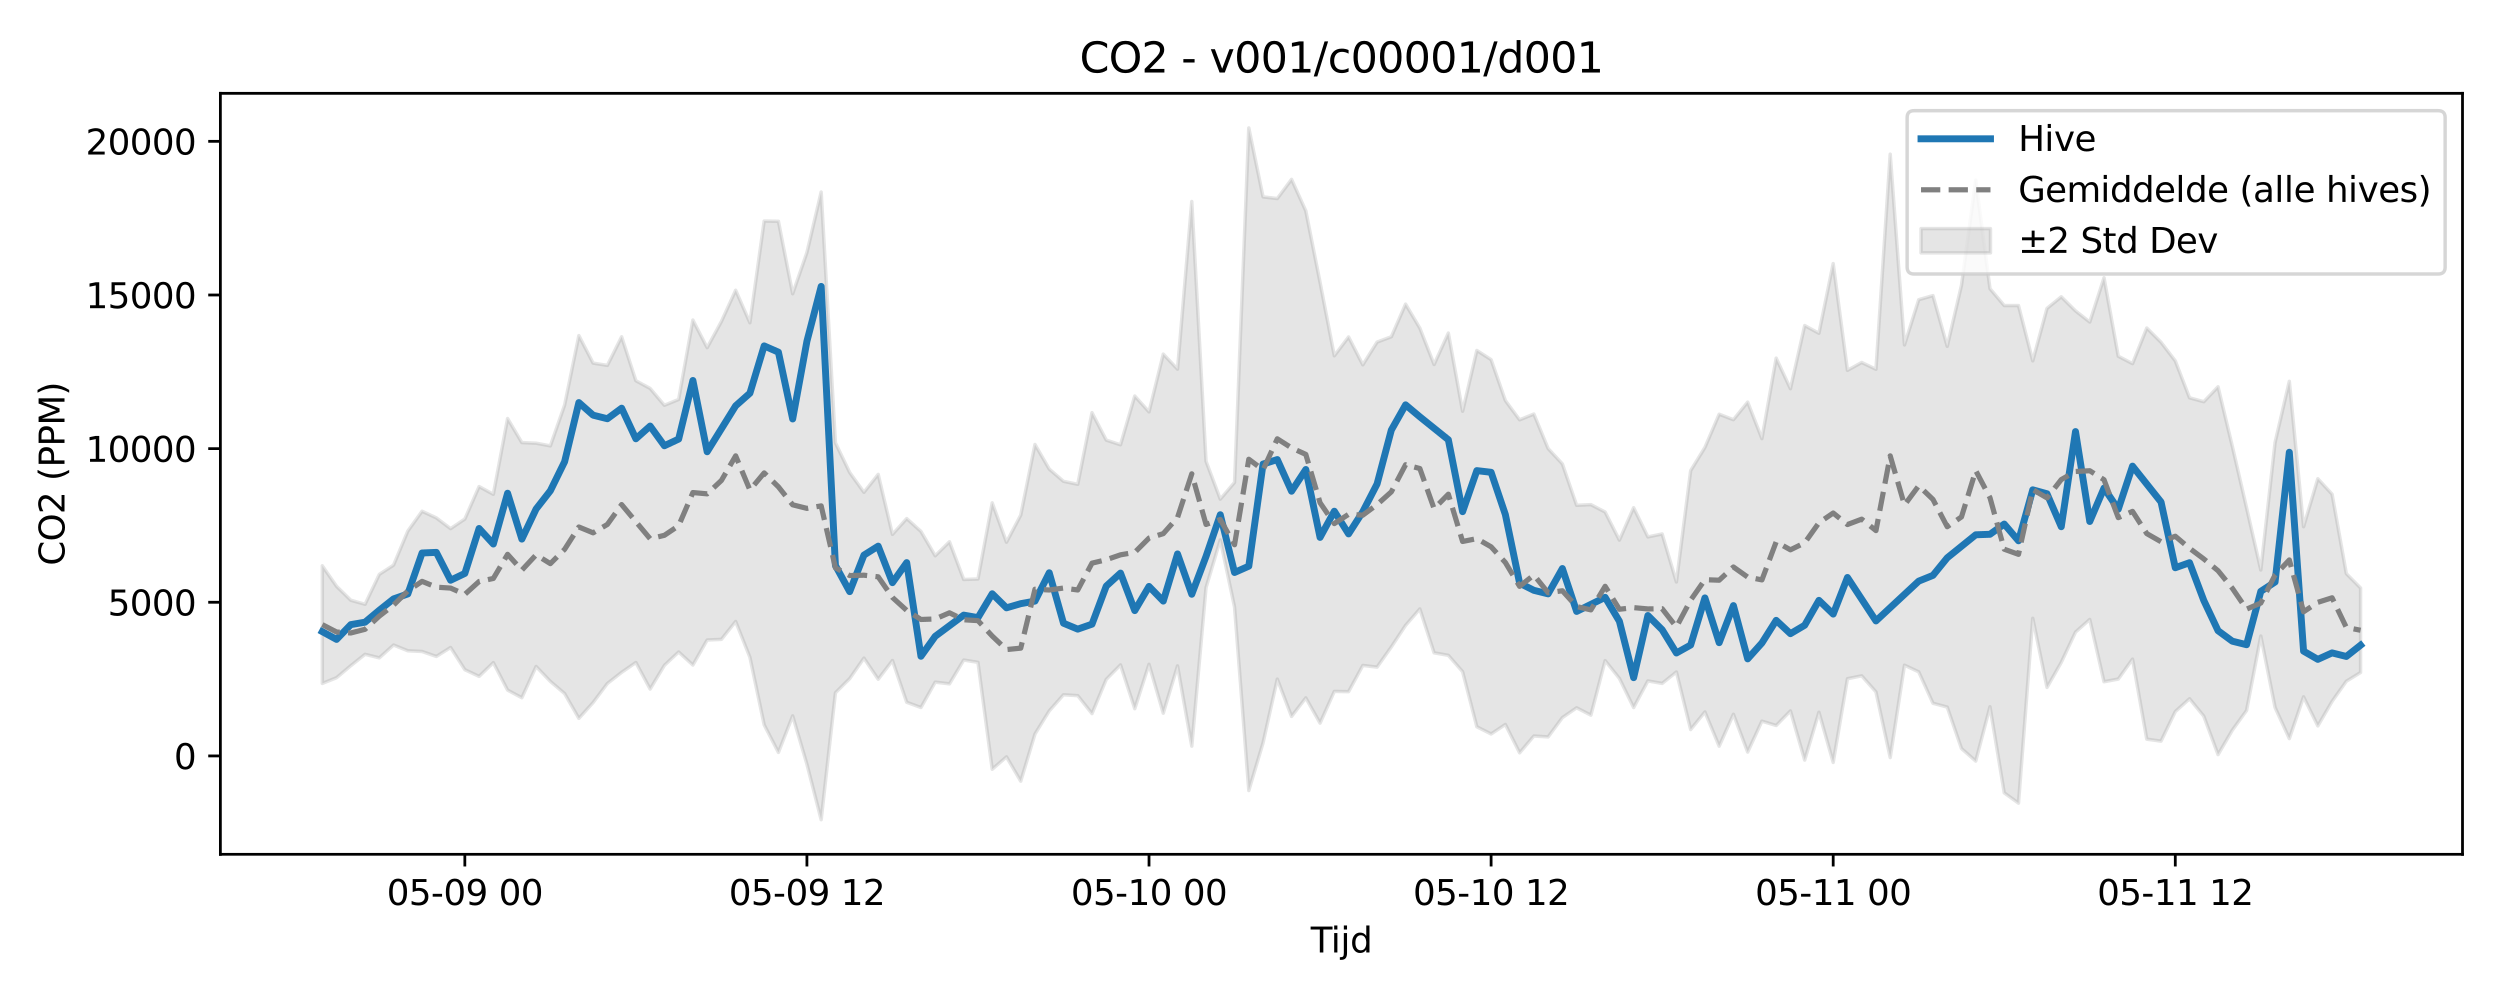 <?xml version="1.0" encoding="utf-8" standalone="no"?>
<!DOCTYPE svg PUBLIC "-//W3C//DTD SVG 1.1//EN"
  "http://www.w3.org/Graphics/SVG/1.1/DTD/svg11.dtd">
<svg xmlns:xlink="http://www.w3.org/1999/xlink" width="720pt" height="288pt" viewBox="0 0 720 288" xmlns="http://www.w3.org/2000/svg" version="1.1">
 <defs>
  <style type="text/css">*{stroke-linejoin: round; stroke-linecap: butt}</style>
 </defs>
 <g id="figure_1">
  <g id="patch_1">
   <path d="M 0 288 
L 720 288 
L 720 0 
L 0 0 
z
" style="fill: #ffffff"/>
  </g>
  <g id="axes_1">
   <g id="patch_2">
    <path d="M 63.47 246.04 
L 709.2 246.04 
L 709.2 26.88 
L 63.47 26.88 
z
" style="fill: #ffffff"/>
   </g>
   <g id="FillBetweenPolyCollection_1">
    <defs>
     <path id="ma8678c2246" d="M 92.821 -125.053 
L 92.821 -91.167 
L 96.926 -92.819 
L 101.032 -96.28 
L 105.137 -99.556 
L 109.242 -98.536 
L 113.347 -102.232 
L 117.452 -100.572 
L 121.557 -100.37 
L 125.662 -98.937 
L 129.767 -101.522 
L 133.872 -95.131 
L 137.977 -93.196 
L 142.082 -97.162 
L 146.187 -89.238 
L 150.293 -87.047 
L 154.398 -96.052 
L 158.503 -91.756 
L 162.608 -88.255 
L 166.713 -81.105 
L 170.818 -85.672 
L 174.923 -91.15 
L 179.028 -94.362 
L 183.133 -97.201 
L 187.238 -89.548 
L 191.343 -96.372 
L 195.449 -100.225 
L 199.554 -96.469 
L 203.659 -103.677 
L 207.764 -103.855 
L 211.869 -109.017 
L 215.974 -98.706 
L 220.079 -79.256 
L 224.184 -71.3 
L 228.289 -81.832 
L 232.394 -67.902 
L 236.499 -51.922 
L 240.604 -88.48 
L 244.71 -92.554 
L 248.815 -98.465 
L 252.92 -92.375 
L 257.025 -97.773 
L 261.13 -85.744 
L 265.235 -84.231 
L 269.34 -91.541 
L 273.445 -91.051 
L 277.55 -97.902 
L 281.655 -97.25 
L 285.76 -66.457 
L 289.865 -70.019 
L 293.971 -63.018 
L 298.076 -76.612 
L 302.181 -83.253 
L 306.286 -87.905 
L 310.391 -87.647 
L 314.496 -82.477 
L 318.601 -92.339 
L 322.706 -96.51 
L 326.811 -83.893 
L 330.916 -96.688 
L 335.021 -82.596 
L 339.127 -96.231 
L 343.232 -73.108 
L 347.337 -118.762 
L 351.442 -132.502 
L 355.547 -113.176 
L 359.652 -60.318 
L 363.757 -74.056 
L 367.862 -92.42 
L 371.967 -81.668 
L 376.072 -87.007 
L 380.177 -79.734 
L 384.282 -88.873 
L 388.388 -88.795 
L 392.493 -96.348 
L 396.598 -95.87 
L 400.703 -101.688 
L 404.808 -107.888 
L 408.913 -112.628 
L 413.018 -99.985 
L 417.123 -99.261 
L 421.228 -94.562 
L 425.333 -78.684 
L 429.438 -76.614 
L 433.543 -79.355 
L 437.649 -71.176 
L 441.754 -76.028 
L 445.859 -75.769 
L 449.964 -81.324 
L 454.069 -84.155 
L 458.174 -82.031 
L 462.279 -97.746 
L 466.384 -92.623 
L 470.489 -84.221 
L 474.594 -91.895 
L 478.699 -91.171 
L 482.805 -94.466 
L 486.91 -77.884 
L 491.015 -82.96 
L 495.12 -73.094 
L 499.225 -82.289 
L 503.33 -71.404 
L 507.435 -80.302 
L 511.54 -79.056 
L 515.645 -83.256 
L 519.75 -69.096 
L 523.855 -82.877 
L 527.96 -68.414 
L 532.066 -92.524 
L 536.171 -93.356 
L 540.276 -88.731 
L 544.381 -69.817 
L 548.486 -96.428 
L 552.591 -94.505 
L 556.696 -85.458 
L 560.801 -84.355 
L 564.906 -72.422 
L 569.011 -68.811 
L 573.116 -84.46 
L 577.221 -59.655 
L 581.327 -56.689 
L 585.432 -109.933 
L 589.537 -90.019 
L 593.642 -97.227 
L 597.747 -105.958 
L 601.852 -109.6 
L 605.957 -91.657 
L 610.062 -92.428 
L 614.167 -98.18 
L 618.272 -75.117 
L 622.377 -74.545 
L 626.483 -83.063 
L 630.588 -86.762 
L 634.693 -81.736 
L 638.798 -70.666 
L 642.903 -77.688 
L 647.008 -83.373 
L 651.113 -104.818 
L 655.218 -84.257 
L 659.323 -75.28 
L 663.428 -87.313 
L 667.533 -78.936 
L 671.638 -86.001 
L 675.744 -91.796 
L 679.849 -94.324 
L 679.849 -118.649 
L 679.849 -118.649 
L 675.744 -122.792 
L 671.638 -145.677 
L 667.533 -150.127 
L 663.428 -136.305 
L 659.323 -178.187 
L 655.218 -160.549 
L 651.113 -123.837 
L 647.008 -141.758 
L 642.903 -159.49 
L 638.798 -176.602 
L 634.693 -172.306 
L 630.588 -173.432 
L 626.483 -184.065 
L 622.377 -189.421 
L 618.272 -193.527 
L 614.167 -183.268 
L 610.062 -185.408 
L 605.957 -208.006 
L 601.852 -195.253 
L 597.747 -198.463 
L 593.642 -202.53 
L 589.537 -199.177 
L 585.432 -184.069 
L 581.327 -200.007 
L 577.221 -199.998 
L 573.116 -204.862 
L 569.011 -236.117 
L 564.906 -205.84 
L 560.801 -188.251 
L 556.696 -202.869 
L 552.591 -201.687 
L 548.486 -188.663 
L 544.381 -243.605 
L 540.276 -181.649 
L 536.171 -183.611 
L 532.066 -181.343 
L 527.96 -212.092 
L 523.855 -192.015 
L 519.75 -194.241 
L 515.645 -176.041 
L 511.54 -184.855 
L 507.435 -161.678 
L 503.33 -172.191 
L 499.225 -167.125 
L 495.12 -168.706 
L 491.015 -159.135 
L 486.91 -152.456 
L 482.805 -120.381 
L 478.699 -134.216 
L 474.594 -133.368 
L 470.489 -141.781 
L 466.384 -132.443 
L 462.279 -140.536 
L 458.174 -142.671 
L 454.069 -142.478 
L 449.964 -154.395 
L 445.859 -158.813 
L 441.754 -168.76 
L 437.649 -167.089 
L 433.543 -172.644 
L 429.438 -184.417 
L 425.333 -187.069 
L 421.228 -169.55 
L 417.123 -192.081 
L 413.018 -183.026 
L 408.913 -193.502 
L 404.808 -200.418 
L 400.703 -191.013 
L 396.598 -189.482 
L 392.493 -182.925 
L 388.388 -190.96 
L 384.282 -185.532 
L 380.177 -206.665 
L 376.072 -227.267 
L 371.967 -236.348 
L 367.862 -230.821 
L 363.757 -231.303 
L 359.652 -251.158 
L 355.547 -149.058 
L 351.442 -144.246 
L 347.337 -155.158 
L 343.232 -229.968 
L 339.127 -181.679 
L 335.021 -186.022 
L 330.916 -169.373 
L 326.811 -173.948 
L 322.706 -159.912 
L 318.601 -161.246 
L 314.496 -169.149 
L 310.391 -148.526 
L 306.286 -149.377 
L 302.181 -152.914 
L 298.076 -159.995 
L 293.971 -139.65 
L 289.865 -131.84 
L 285.76 -143.177 
L 281.655 -121.255 
L 277.55 -121.112 
L 273.445 -131.975 
L 269.34 -127.935 
L 265.235 -134.952 
L 261.13 -138.652 
L 257.025 -134.091 
L 252.92 -151.38 
L 248.815 -146.218 
L 244.71 -151.923 
L 240.604 -160.464 
L 236.499 -232.692 
L 232.394 -215.269 
L 228.289 -203.398 
L 224.184 -224.273 
L 220.079 -224.339 
L 215.974 -195.043 
L 211.869 -204.41 
L 207.764 -195.405 
L 203.659 -187.867 
L 199.554 -195.826 
L 195.449 -172.957 
L 191.343 -171.284 
L 187.238 -176.129 
L 183.133 -178.351 
L 179.028 -191.001 
L 174.923 -182.778 
L 170.818 -183.419 
L 166.713 -191.349 
L 162.608 -171.33 
L 158.503 -159.59 
L 154.398 -160.361 
L 150.293 -160.539 
L 146.187 -167.466 
L 142.082 -145.643 
L 137.977 -147.87 
L 133.872 -138.522 
L 129.767 -135.748 
L 125.662 -138.855 
L 121.557 -140.767 
L 117.452 -135.053 
L 113.347 -125.25 
L 109.242 -122.577 
L 105.137 -113.974 
L 101.032 -115.13 
L 96.926 -119.146 
L 92.821 -125.053 
z
" style="stroke: #808080; stroke-opacity: 0.2"/>
    </defs>
    <g clip-path="url(#p8c71f3cf08)">
     <use xlink:href="#ma8678c2246" x="0" y="288" style="fill: #808080; fill-opacity: 0.2; stroke: #808080; stroke-opacity: 0.2"/>
    </g>
   </g>
   <g id="matplotlib.axis_1">
    <g id="xtick_1">
     <g id="line2d_1">
      <defs>
       <path id="m8d31c18204" d="M 0 0 
L 0 3.5 
" style="stroke: #000000; stroke-width: 0.8"/>
      </defs>
      <g>
       <use xlink:href="#m8d31c18204" x="133.872" y="246.04" style="stroke: #000000; stroke-width: 0.8"/>
      </g>
     </g>
     <g id="text_1">
      <!-- 05-09 00 -->
      <g transform="translate(111.392 260.638) scale(0.1 -0.1)">
       <defs>
        <path id="DejaVuSans-30" d="M 2034 4250 
Q 1547 4250 1301 3770 
Q 1056 3291 1056 2328 
Q 1056 1369 1301 889 
Q 1547 409 2034 409 
Q 2525 409 2770 889 
Q 3016 1369 3016 2328 
Q 3016 3291 2770 3770 
Q 2525 4250 2034 4250 
z
M 2034 4750 
Q 2819 4750 3233 4129 
Q 3647 3509 3647 2328 
Q 3647 1150 3233 529 
Q 2819 -91 2034 -91 
Q 1250 -91 836 529 
Q 422 1150 422 2328 
Q 422 3509 836 4129 
Q 1250 4750 2034 4750 
z
" transform="scale(0.016)"/>
        <path id="DejaVuSans-35" d="M 691 4666 
L 3169 4666 
L 3169 4134 
L 1269 4134 
L 1269 2991 
Q 1406 3038 1543 3061 
Q 1681 3084 1819 3084 
Q 2600 3084 3056 2656 
Q 3513 2228 3513 1497 
Q 3513 744 3044 326 
Q 2575 -91 1722 -91 
Q 1428 -91 1123 -41 
Q 819 9 494 109 
L 494 744 
Q 775 591 1075 516 
Q 1375 441 1709 441 
Q 2250 441 2565 725 
Q 2881 1009 2881 1497 
Q 2881 1984 2565 2268 
Q 2250 2553 1709 2553 
Q 1456 2553 1204 2497 
Q 953 2441 691 2322 
L 691 4666 
z
" transform="scale(0.016)"/>
        <path id="DejaVuSans-2d" d="M 313 2009 
L 1997 2009 
L 1997 1497 
L 313 1497 
L 313 2009 
z
" transform="scale(0.016)"/>
        <path id="DejaVuSans-39" d="M 703 97 
L 703 672 
Q 941 559 1184 500 
Q 1428 441 1663 441 
Q 2288 441 2617 861 
Q 2947 1281 2994 2138 
Q 2813 1869 2534 1725 
Q 2256 1581 1919 1581 
Q 1219 1581 811 2004 
Q 403 2428 403 3163 
Q 403 3881 828 4315 
Q 1253 4750 1959 4750 
Q 2769 4750 3195 4129 
Q 3622 3509 3622 2328 
Q 3622 1225 3098 567 
Q 2575 -91 1691 -91 
Q 1453 -91 1209 -44 
Q 966 3 703 97 
z
M 1959 2075 
Q 2384 2075 2632 2365 
Q 2881 2656 2881 3163 
Q 2881 3666 2632 3958 
Q 2384 4250 1959 4250 
Q 1534 4250 1286 3958 
Q 1038 3666 1038 3163 
Q 1038 2656 1286 2365 
Q 1534 2075 1959 2075 
z
" transform="scale(0.016)"/>
        <path id="DejaVuSans-20" transform="scale(0.016)"/>
       </defs>
       <use xlink:href="#DejaVuSans-30"/>
       <use xlink:href="#DejaVuSans-35" transform="translate(63.623 0)"/>
       <use xlink:href="#DejaVuSans-2d" transform="translate(127.246 0)"/>
       <use xlink:href="#DejaVuSans-30" transform="translate(163.33 0)"/>
       <use xlink:href="#DejaVuSans-39" transform="translate(226.953 0)"/>
       <use xlink:href="#DejaVuSans-20" transform="translate(290.576 0)"/>
       <use xlink:href="#DejaVuSans-30" transform="translate(322.363 0)"/>
       <use xlink:href="#DejaVuSans-30" transform="translate(385.986 0)"/>
      </g>
     </g>
    </g>
    <g id="xtick_2">
     <g id="line2d_2">
      <g>
       <use xlink:href="#m8d31c18204" x="232.394" y="246.04" style="stroke: #000000; stroke-width: 0.8"/>
      </g>
     </g>
     <g id="text_2">
      <!-- 05-09 12 -->
      <g transform="translate(209.914 260.638) scale(0.1 -0.1)">
       <defs>
        <path id="DejaVuSans-31" d="M 794 531 
L 1825 531 
L 1825 4091 
L 703 3866 
L 703 4441 
L 1819 4666 
L 2450 4666 
L 2450 531 
L 3481 531 
L 3481 0 
L 794 0 
L 794 531 
z
" transform="scale(0.016)"/>
        <path id="DejaVuSans-32" d="M 1228 531 
L 3431 531 
L 3431 0 
L 469 0 
L 469 531 
Q 828 903 1448 1529 
Q 2069 2156 2228 2338 
Q 2531 2678 2651 2914 
Q 2772 3150 2772 3378 
Q 2772 3750 2511 3984 
Q 2250 4219 1831 4219 
Q 1534 4219 1204 4116 
Q 875 4013 500 3803 
L 500 4441 
Q 881 4594 1212 4672 
Q 1544 4750 1819 4750 
Q 2544 4750 2975 4387 
Q 3406 4025 3406 3419 
Q 3406 3131 3298 2873 
Q 3191 2616 2906 2266 
Q 2828 2175 2409 1742 
Q 1991 1309 1228 531 
z
" transform="scale(0.016)"/>
       </defs>
       <use xlink:href="#DejaVuSans-30"/>
       <use xlink:href="#DejaVuSans-35" transform="translate(63.623 0)"/>
       <use xlink:href="#DejaVuSans-2d" transform="translate(127.246 0)"/>
       <use xlink:href="#DejaVuSans-30" transform="translate(163.33 0)"/>
       <use xlink:href="#DejaVuSans-39" transform="translate(226.953 0)"/>
       <use xlink:href="#DejaVuSans-20" transform="translate(290.576 0)"/>
       <use xlink:href="#DejaVuSans-31" transform="translate(322.363 0)"/>
       <use xlink:href="#DejaVuSans-32" transform="translate(385.986 0)"/>
      </g>
     </g>
    </g>
    <g id="xtick_3">
     <g id="line2d_3">
      <g>
       <use xlink:href="#m8d31c18204" x="330.916" y="246.04" style="stroke: #000000; stroke-width: 0.8"/>
      </g>
     </g>
     <g id="text_3">
      <!-- 05-10 00 -->
      <g transform="translate(308.436 260.638) scale(0.1 -0.1)">
       <use xlink:href="#DejaVuSans-30"/>
       <use xlink:href="#DejaVuSans-35" transform="translate(63.623 0)"/>
       <use xlink:href="#DejaVuSans-2d" transform="translate(127.246 0)"/>
       <use xlink:href="#DejaVuSans-31" transform="translate(163.33 0)"/>
       <use xlink:href="#DejaVuSans-30" transform="translate(226.953 0)"/>
       <use xlink:href="#DejaVuSans-20" transform="translate(290.576 0)"/>
       <use xlink:href="#DejaVuSans-30" transform="translate(322.363 0)"/>
       <use xlink:href="#DejaVuSans-30" transform="translate(385.986 0)"/>
      </g>
     </g>
    </g>
    <g id="xtick_4">
     <g id="line2d_4">
      <g>
       <use xlink:href="#m8d31c18204" x="429.438" y="246.04" style="stroke: #000000; stroke-width: 0.8"/>
      </g>
     </g>
     <g id="text_4">
      <!-- 05-10 12 -->
      <g transform="translate(406.958 260.638) scale(0.1 -0.1)">
       <use xlink:href="#DejaVuSans-30"/>
       <use xlink:href="#DejaVuSans-35" transform="translate(63.623 0)"/>
       <use xlink:href="#DejaVuSans-2d" transform="translate(127.246 0)"/>
       <use xlink:href="#DejaVuSans-31" transform="translate(163.33 0)"/>
       <use xlink:href="#DejaVuSans-30" transform="translate(226.953 0)"/>
       <use xlink:href="#DejaVuSans-20" transform="translate(290.576 0)"/>
       <use xlink:href="#DejaVuSans-31" transform="translate(322.363 0)"/>
       <use xlink:href="#DejaVuSans-32" transform="translate(385.986 0)"/>
      </g>
     </g>
    </g>
    <g id="xtick_5">
     <g id="line2d_5">
      <g>
       <use xlink:href="#m8d31c18204" x="527.96" y="246.04" style="stroke: #000000; stroke-width: 0.8"/>
      </g>
     </g>
     <g id="text_5">
      <!-- 05-11 00 -->
      <g transform="translate(505.48 260.638) scale(0.1 -0.1)">
       <use xlink:href="#DejaVuSans-30"/>
       <use xlink:href="#DejaVuSans-35" transform="translate(63.623 0)"/>
       <use xlink:href="#DejaVuSans-2d" transform="translate(127.246 0)"/>
       <use xlink:href="#DejaVuSans-31" transform="translate(163.33 0)"/>
       <use xlink:href="#DejaVuSans-31" transform="translate(226.953 0)"/>
       <use xlink:href="#DejaVuSans-20" transform="translate(290.576 0)"/>
       <use xlink:href="#DejaVuSans-30" transform="translate(322.363 0)"/>
       <use xlink:href="#DejaVuSans-30" transform="translate(385.986 0)"/>
      </g>
     </g>
    </g>
    <g id="xtick_6">
     <g id="line2d_6">
      <g>
       <use xlink:href="#m8d31c18204" x="626.483" y="246.04" style="stroke: #000000; stroke-width: 0.8"/>
      </g>
     </g>
     <g id="text_6">
      <!-- 05-11 12 -->
      <g transform="translate(604.002 260.638) scale(0.1 -0.1)">
       <use xlink:href="#DejaVuSans-30"/>
       <use xlink:href="#DejaVuSans-35" transform="translate(63.623 0)"/>
       <use xlink:href="#DejaVuSans-2d" transform="translate(127.246 0)"/>
       <use xlink:href="#DejaVuSans-31" transform="translate(163.33 0)"/>
       <use xlink:href="#DejaVuSans-31" transform="translate(226.953 0)"/>
       <use xlink:href="#DejaVuSans-20" transform="translate(290.576 0)"/>
       <use xlink:href="#DejaVuSans-31" transform="translate(322.363 0)"/>
       <use xlink:href="#DejaVuSans-32" transform="translate(385.986 0)"/>
      </g>
     </g>
    </g>
    <g id="text_7">
     <!-- Tijd -->
     <g transform="translate(377.485 274.317) scale(0.1 -0.1)">
      <defs>
       <path id="DejaVuSans-54" d="M -19 4666 
L 3928 4666 
L 3928 4134 
L 2272 4134 
L 2272 0 
L 1638 0 
L 1638 4134 
L -19 4134 
L -19 4666 
z
" transform="scale(0.016)"/>
       <path id="DejaVuSans-69" d="M 603 3500 
L 1178 3500 
L 1178 0 
L 603 0 
L 603 3500 
z
M 603 4863 
L 1178 4863 
L 1178 4134 
L 603 4134 
L 603 4863 
z
" transform="scale(0.016)"/>
       <path id="DejaVuSans-6a" d="M 603 3500 
L 1178 3500 
L 1178 -63 
Q 1178 -731 923 -1031 
Q 669 -1331 103 -1331 
L -116 -1331 
L -116 -844 
L 38 -844 
Q 366 -844 484 -692 
Q 603 -541 603 -63 
L 603 3500 
z
M 603 4863 
L 1178 4863 
L 1178 4134 
L 603 4134 
L 603 4863 
z
" transform="scale(0.016)"/>
       <path id="DejaVuSans-64" d="M 2906 2969 
L 2906 4863 
L 3481 4863 
L 3481 0 
L 2906 0 
L 2906 525 
Q 2725 213 2448 61 
Q 2172 -91 1784 -91 
Q 1150 -91 751 415 
Q 353 922 353 1747 
Q 353 2572 751 3078 
Q 1150 3584 1784 3584 
Q 2172 3584 2448 3432 
Q 2725 3281 2906 2969 
z
M 947 1747 
Q 947 1113 1208 752 
Q 1469 391 1925 391 
Q 2381 391 2643 752 
Q 2906 1113 2906 1747 
Q 2906 2381 2643 2742 
Q 2381 3103 1925 3103 
Q 1469 3103 1208 2742 
Q 947 2381 947 1747 
z
" transform="scale(0.016)"/>
      </defs>
      <use xlink:href="#DejaVuSans-54"/>
      <use xlink:href="#DejaVuSans-69" transform="translate(57.959 0)"/>
      <use xlink:href="#DejaVuSans-6a" transform="translate(85.742 0)"/>
      <use xlink:href="#DejaVuSans-64" transform="translate(113.525 0)"/>
     </g>
    </g>
   </g>
   <g id="matplotlib.axis_2">
    <g id="ytick_1">
     <g id="line2d_7">
      <defs>
       <path id="md8858714d3" d="M 0 0 
L -3.5 0 
" style="stroke: #000000; stroke-width: 0.8"/>
      </defs>
      <g>
       <use xlink:href="#md8858714d3" x="63.47" y="217.704" style="stroke: #000000; stroke-width: 0.8"/>
      </g>
     </g>
     <g id="text_8">
      <!-- 0 -->
      <g transform="translate(50.108 221.503) scale(0.1 -0.1)">
       <use xlink:href="#DejaVuSans-30"/>
      </g>
     </g>
    </g>
    <g id="ytick_2">
     <g id="line2d_8">
      <g>
       <use xlink:href="#md8858714d3" x="63.47" y="173.455" style="stroke: #000000; stroke-width: 0.8"/>
      </g>
     </g>
     <g id="text_9">
      <!-- 5000 -->
      <g transform="translate(31.02 177.254) scale(0.1 -0.1)">
       <use xlink:href="#DejaVuSans-35"/>
       <use xlink:href="#DejaVuSans-30" transform="translate(63.623 0)"/>
       <use xlink:href="#DejaVuSans-30" transform="translate(127.246 0)"/>
       <use xlink:href="#DejaVuSans-30" transform="translate(190.869 0)"/>
      </g>
     </g>
    </g>
    <g id="ytick_3">
     <g id="line2d_9">
      <g>
       <use xlink:href="#md8858714d3" x="63.47" y="129.207" style="stroke: #000000; stroke-width: 0.8"/>
      </g>
     </g>
     <g id="text_10">
      <!-- 10000 -->
      <g transform="translate(24.657 133.006) scale(0.1 -0.1)">
       <use xlink:href="#DejaVuSans-31"/>
       <use xlink:href="#DejaVuSans-30" transform="translate(63.623 0)"/>
       <use xlink:href="#DejaVuSans-30" transform="translate(127.246 0)"/>
       <use xlink:href="#DejaVuSans-30" transform="translate(190.869 0)"/>
       <use xlink:href="#DejaVuSans-30" transform="translate(254.492 0)"/>
      </g>
     </g>
    </g>
    <g id="ytick_4">
     <g id="line2d_10">
      <g>
       <use xlink:href="#md8858714d3" x="63.47" y="84.958" style="stroke: #000000; stroke-width: 0.8"/>
      </g>
     </g>
     <g id="text_11">
      <!-- 15000 -->
      <g transform="translate(24.657 88.758) scale(0.1 -0.1)">
       <use xlink:href="#DejaVuSans-31"/>
       <use xlink:href="#DejaVuSans-35" transform="translate(63.623 0)"/>
       <use xlink:href="#DejaVuSans-30" transform="translate(127.246 0)"/>
       <use xlink:href="#DejaVuSans-30" transform="translate(190.869 0)"/>
       <use xlink:href="#DejaVuSans-30" transform="translate(254.492 0)"/>
      </g>
     </g>
    </g>
    <g id="ytick_5">
     <g id="line2d_11">
      <g>
       <use xlink:href="#md8858714d3" x="63.47" y="40.71" style="stroke: #000000; stroke-width: 0.8"/>
      </g>
     </g>
     <g id="text_12">
      <!-- 20000 -->
      <g transform="translate(24.657 44.509) scale(0.1 -0.1)">
       <use xlink:href="#DejaVuSans-32"/>
       <use xlink:href="#DejaVuSans-30" transform="translate(63.623 0)"/>
       <use xlink:href="#DejaVuSans-30" transform="translate(127.246 0)"/>
       <use xlink:href="#DejaVuSans-30" transform="translate(190.869 0)"/>
       <use xlink:href="#DejaVuSans-30" transform="translate(254.492 0)"/>
      </g>
     </g>
    </g>
    <g id="text_13">
     <!-- CO2 (PPM) -->
     <g transform="translate(18.578 162.903) rotate(-90) scale(0.1 -0.1)">
      <defs>
       <path id="DejaVuSans-43" d="M 4122 4306 
L 4122 3641 
Q 3803 3938 3442 4084 
Q 3081 4231 2675 4231 
Q 1875 4231 1450 3742 
Q 1025 3253 1025 2328 
Q 1025 1406 1450 917 
Q 1875 428 2675 428 
Q 3081 428 3442 575 
Q 3803 722 4122 1019 
L 4122 359 
Q 3791 134 3420 21 
Q 3050 -91 2638 -91 
Q 1578 -91 968 557 
Q 359 1206 359 2328 
Q 359 3453 968 4101 
Q 1578 4750 2638 4750 
Q 3056 4750 3426 4639 
Q 3797 4528 4122 4306 
z
" transform="scale(0.016)"/>
       <path id="DejaVuSans-4f" d="M 2522 4238 
Q 1834 4238 1429 3725 
Q 1025 3213 1025 2328 
Q 1025 1447 1429 934 
Q 1834 422 2522 422 
Q 3209 422 3611 934 
Q 4013 1447 4013 2328 
Q 4013 3213 3611 3725 
Q 3209 4238 2522 4238 
z
M 2522 4750 
Q 3503 4750 4090 4092 
Q 4678 3434 4678 2328 
Q 4678 1225 4090 567 
Q 3503 -91 2522 -91 
Q 1538 -91 948 565 
Q 359 1222 359 2328 
Q 359 3434 948 4092 
Q 1538 4750 2522 4750 
z
" transform="scale(0.016)"/>
       <path id="DejaVuSans-28" d="M 1984 4856 
Q 1566 4138 1362 3434 
Q 1159 2731 1159 2009 
Q 1159 1288 1364 580 
Q 1569 -128 1984 -844 
L 1484 -844 
Q 1016 -109 783 600 
Q 550 1309 550 2009 
Q 550 2706 781 3412 
Q 1013 4119 1484 4856 
L 1984 4856 
z
" transform="scale(0.016)"/>
       <path id="DejaVuSans-50" d="M 1259 4147 
L 1259 2394 
L 2053 2394 
Q 2494 2394 2734 2622 
Q 2975 2850 2975 3272 
Q 2975 3691 2734 3919 
Q 2494 4147 2053 4147 
L 1259 4147 
z
M 628 4666 
L 2053 4666 
Q 2838 4666 3239 4311 
Q 3641 3956 3641 3272 
Q 3641 2581 3239 2228 
Q 2838 1875 2053 1875 
L 1259 1875 
L 1259 0 
L 628 0 
L 628 4666 
z
" transform="scale(0.016)"/>
       <path id="DejaVuSans-4d" d="M 628 4666 
L 1569 4666 
L 2759 1491 
L 3956 4666 
L 4897 4666 
L 4897 0 
L 4281 0 
L 4281 4097 
L 3078 897 
L 2444 897 
L 1241 4097 
L 1241 0 
L 628 0 
L 628 4666 
z
" transform="scale(0.016)"/>
       <path id="DejaVuSans-29" d="M 513 4856 
L 1013 4856 
Q 1481 4119 1714 3412 
Q 1947 2706 1947 2009 
Q 1947 1309 1714 600 
Q 1481 -109 1013 -844 
L 513 -844 
Q 928 -128 1133 580 
Q 1338 1288 1338 2009 
Q 1338 2731 1133 3434 
Q 928 4138 513 4856 
z
" transform="scale(0.016)"/>
      </defs>
      <use xlink:href="#DejaVuSans-43"/>
      <use xlink:href="#DejaVuSans-4f" transform="translate(69.824 0)"/>
      <use xlink:href="#DejaVuSans-32" transform="translate(148.535 0)"/>
      <use xlink:href="#DejaVuSans-20" transform="translate(212.158 0)"/>
      <use xlink:href="#DejaVuSans-28" transform="translate(243.945 0)"/>
      <use xlink:href="#DejaVuSans-50" transform="translate(282.959 0)"/>
      <use xlink:href="#DejaVuSans-50" transform="translate(343.262 0)"/>
      <use xlink:href="#DejaVuSans-4d" transform="translate(403.564 0)"/>
      <use xlink:href="#DejaVuSans-29" transform="translate(489.844 0)"/>
     </g>
    </g>
   </g>
   <g id="line2d_12">
    <path d="M 92.821 181.907 
L 96.926 184.143 
L 101.032 179.892 
L 105.137 179.19 
L 109.242 175.753 
L 113.347 172.485 
L 117.452 171.051 
L 121.557 159.263 
L 125.662 159.083 
L 129.767 167.11 
L 133.872 165.145 
L 137.977 152.207 
L 142.082 156.676 
L 146.187 142.051 
L 150.293 155.257 
L 154.398 146.591 
L 158.503 141.335 
L 162.608 132.968 
L 166.713 115.941 
L 170.818 119.569 
L 174.923 120.596 
L 179.028 117.561 
L 183.133 126.366 
L 187.238 122.707 
L 191.343 128.378 
L 195.449 126.455 
L 199.554 109.583 
L 203.659 130.101 
L 211.869 116.879 
L 215.974 113.238 
L 220.079 99.622 
L 224.184 101.428 
L 228.289 120.658 
L 232.394 98.28 
L 236.499 82.489 
L 240.604 162.844 
L 244.71 170.389 
L 248.815 159.871 
L 252.92 157.291 
L 257.025 167.803 
L 261.13 162.036 
L 265.235 189 
L 269.34 183.258 
L 277.55 177.157 
L 281.655 177.876 
L 285.76 171.008 
L 289.865 175.054 
L 293.971 173.856 
L 298.076 173.113 
L 302.181 164.96 
L 306.286 179.485 
L 310.391 181.193 
L 314.496 179.762 
L 318.601 168.797 
L 322.706 165.051 
L 326.811 175.851 
L 330.916 168.895 
L 335.021 173.113 
L 339.127 159.535 
L 343.232 171.143 
L 347.337 160.234 
L 351.442 148.248 
L 355.547 164.875 
L 359.652 163.057 
L 363.757 133.649 
L 367.862 132.357 
L 371.967 141.472 
L 376.072 135.22 
L 380.177 154.765 
L 384.282 147.234 
L 388.388 153.76 
L 392.493 147.358 
L 396.598 139.384 
L 400.703 123.853 
L 404.808 116.596 
L 408.913 120.039 
L 417.123 126.643 
L 421.228 147.358 
L 425.333 135.54 
L 429.438 136.021 
L 433.543 148.192 
L 437.649 167.955 
L 441.754 170.016 
L 445.859 171.03 
L 449.964 163.738 
L 454.069 176.092 
L 462.279 172.035 
L 466.384 178.924 
L 470.489 195.164 
L 474.594 177.269 
L 478.699 181.367 
L 482.805 188.057 
L 486.91 185.765 
L 491.015 172.202 
L 495.12 185.09 
L 499.225 174.414 
L 503.33 189.75 
L 507.435 185.175 
L 511.54 178.665 
L 515.645 182.497 
L 519.75 180.072 
L 523.855 172.904 
L 527.96 176.856 
L 532.066 166.317 
L 540.276 178.827 
L 552.591 167.367 
L 556.696 165.703 
L 560.801 160.65 
L 569.011 154.021 
L 573.116 153.874 
L 577.221 150.933 
L 581.327 155.747 
L 585.432 141.07 
L 589.537 142.204 
L 593.642 151.694 
L 597.747 124.295 
L 601.852 150.185 
L 605.957 140.567 
L 610.062 146.65 
L 614.167 134.251 
L 622.377 144.57 
L 626.483 163.511 
L 630.588 162.057 
L 634.693 172.939 
L 638.798 181.641 
L 642.903 184.663 
L 647.008 185.677 
L 651.113 170.311 
L 655.218 167.619 
L 659.323 130.251 
L 663.428 187.526 
L 667.533 189.898 
L 671.638 188.035 
L 675.744 189.06 
L 679.849 185.814 
L 679.849 185.814 
" clip-path="url(#p8c71f3cf08)" style="fill: none; stroke: #1f77b4; stroke-width: 2; stroke-linecap: square"/>
   </g>
   <g id="line2d_13">
    <path d="M 92.821 179.89 
L 96.926 182.017 
L 101.032 182.295 
L 105.137 181.235 
L 109.242 177.444 
L 113.347 174.259 
L 117.452 170.188 
L 121.557 167.432 
L 125.662 169.104 
L 129.767 169.365 
L 133.872 171.174 
L 137.977 167.467 
L 142.082 166.597 
L 146.187 159.648 
L 150.293 164.207 
L 154.398 159.793 
L 158.503 162.327 
L 162.608 158.208 
L 166.713 151.773 
L 170.818 153.454 
L 174.923 151.036 
L 179.028 145.318 
L 187.238 155.161 
L 191.343 154.172 
L 195.449 151.409 
L 199.554 141.853 
L 203.659 142.228 
L 207.764 138.37 
L 211.869 131.287 
L 215.974 141.126 
L 220.079 136.202 
L 224.184 140.213 
L 228.289 145.385 
L 232.394 146.414 
L 236.499 145.693 
L 240.604 163.528 
L 244.71 165.762 
L 248.815 165.659 
L 252.92 166.122 
L 257.025 172.068 
L 261.13 175.802 
L 265.235 178.409 
L 269.34 178.262 
L 273.445 176.487 
L 277.55 178.493 
L 281.655 178.747 
L 285.76 183.183 
L 289.865 187.071 
L 293.971 186.666 
L 298.076 169.696 
L 302.181 169.917 
L 306.286 169.359 
L 310.391 169.914 
L 314.496 162.187 
L 318.601 161.208 
L 322.706 159.789 
L 326.811 159.079 
L 330.916 154.969 
L 335.021 153.691 
L 339.127 149.045 
L 343.232 136.462 
L 347.337 151.04 
L 351.442 149.626 
L 355.547 156.883 
L 359.652 132.262 
L 363.757 135.321 
L 367.862 126.379 
L 371.967 128.992 
L 376.072 130.863 
L 380.177 144.8 
L 384.282 150.798 
L 388.388 148.122 
L 392.493 148.363 
L 396.598 145.324 
L 400.703 141.649 
L 404.808 133.847 
L 408.913 134.935 
L 413.018 146.495 
L 417.123 142.329 
L 421.228 155.944 
L 425.333 155.123 
L 429.438 157.485 
L 433.543 162 
L 437.649 168.867 
L 441.754 165.606 
L 445.859 170.709 
L 449.964 170.14 
L 454.069 174.684 
L 458.174 175.649 
L 462.279 168.859 
L 466.384 175.467 
L 470.489 174.999 
L 474.594 175.369 
L 478.699 175.307 
L 482.805 180.576 
L 486.91 172.83 
L 491.015 166.952 
L 495.12 167.1 
L 499.225 163.293 
L 503.33 166.203 
L 507.435 167.01 
L 511.54 156.044 
L 515.645 158.351 
L 519.75 156.332 
L 523.855 150.554 
L 527.96 147.747 
L 532.066 151.067 
L 536.171 149.517 
L 540.276 152.81 
L 544.381 131.289 
L 548.486 145.454 
L 552.591 139.904 
L 556.696 143.837 
L 560.801 151.697 
L 564.906 148.869 
L 569.011 135.536 
L 573.116 143.339 
L 577.221 158.173 
L 581.327 159.652 
L 585.432 140.999 
L 589.537 143.402 
L 593.642 138.121 
L 597.747 135.789 
L 601.852 135.573 
L 605.957 138.168 
L 610.062 149.082 
L 614.167 147.276 
L 618.272 153.678 
L 622.377 156.017 
L 626.483 154.436 
L 630.588 157.903 
L 634.693 160.979 
L 638.798 164.366 
L 642.903 169.411 
L 647.008 175.435 
L 651.113 173.673 
L 655.218 165.597 
L 659.323 161.267 
L 663.428 176.191 
L 667.533 173.469 
L 671.638 172.161 
L 675.744 180.706 
L 679.849 181.514 
L 679.849 181.514 
" clip-path="url(#p8c71f3cf08)" style="fill: none; stroke-dasharray: 5.55,2.4; stroke-dashoffset: 0; stroke: #808080; stroke-width: 1.5"/>
   </g>
   <g id="patch_3">
    <path d="M 63.47 246.04 
L 63.47 26.88 
" style="fill: none; stroke: #000000; stroke-width: 0.8; stroke-linejoin: miter; stroke-linecap: square"/>
   </g>
   <g id="patch_4">
    <path d="M 709.2 246.04 
L 709.2 26.88 
" style="fill: none; stroke: #000000; stroke-width: 0.8; stroke-linejoin: miter; stroke-linecap: square"/>
   </g>
   <g id="patch_5">
    <path d="M 63.47 246.04 
L 709.2 246.04 
" style="fill: none; stroke: #000000; stroke-width: 0.8; stroke-linejoin: miter; stroke-linecap: square"/>
   </g>
   <g id="patch_6">
    <path d="M 63.47 26.88 
L 709.2 26.88 
" style="fill: none; stroke: #000000; stroke-width: 0.8; stroke-linejoin: miter; stroke-linecap: square"/>
   </g>
   <g id="text_14">
    <!-- CO2 - v001/c00001/d001 -->
    <g transform="translate(310.932 20.88) scale(0.12 -0.12)">
     <defs>
      <path id="DejaVuSans-76" d="M 191 3500 
L 800 3500 
L 1894 563 
L 2988 3500 
L 3597 3500 
L 2284 0 
L 1503 0 
L 191 3500 
z
" transform="scale(0.016)"/>
      <path id="DejaVuSans-2f" d="M 1625 4666 
L 2156 4666 
L 531 -594 
L 0 -594 
L 1625 4666 
z
" transform="scale(0.016)"/>
      <path id="DejaVuSans-63" d="M 3122 3366 
L 3122 2828 
Q 2878 2963 2633 3030 
Q 2388 3097 2138 3097 
Q 1578 3097 1268 2742 
Q 959 2388 959 1747 
Q 959 1106 1268 751 
Q 1578 397 2138 397 
Q 2388 397 2633 464 
Q 2878 531 3122 666 
L 3122 134 
Q 2881 22 2623 -34 
Q 2366 -91 2075 -91 
Q 1284 -91 818 406 
Q 353 903 353 1747 
Q 353 2603 823 3093 
Q 1294 3584 2113 3584 
Q 2378 3584 2631 3529 
Q 2884 3475 3122 3366 
z
" transform="scale(0.016)"/>
     </defs>
     <use xlink:href="#DejaVuSans-43"/>
     <use xlink:href="#DejaVuSans-4f" transform="translate(69.824 0)"/>
     <use xlink:href="#DejaVuSans-32" transform="translate(148.535 0)"/>
     <use xlink:href="#DejaVuSans-20" transform="translate(212.158 0)"/>
     <use xlink:href="#DejaVuSans-2d" transform="translate(243.945 0)"/>
     <use xlink:href="#DejaVuSans-20" transform="translate(280.029 0)"/>
     <use xlink:href="#DejaVuSans-76" transform="translate(311.816 0)"/>
     <use xlink:href="#DejaVuSans-30" transform="translate(370.996 0)"/>
     <use xlink:href="#DejaVuSans-30" transform="translate(434.619 0)"/>
     <use xlink:href="#DejaVuSans-31" transform="translate(498.242 0)"/>
     <use xlink:href="#DejaVuSans-2f" transform="translate(561.865 0)"/>
     <use xlink:href="#DejaVuSans-63" transform="translate(595.557 0)"/>
     <use xlink:href="#DejaVuSans-30" transform="translate(650.537 0)"/>
     <use xlink:href="#DejaVuSans-30" transform="translate(714.16 0)"/>
     <use xlink:href="#DejaVuSans-30" transform="translate(777.783 0)"/>
     <use xlink:href="#DejaVuSans-30" transform="translate(841.406 0)"/>
     <use xlink:href="#DejaVuSans-31" transform="translate(905.029 0)"/>
     <use xlink:href="#DejaVuSans-2f" transform="translate(968.652 0)"/>
     <use xlink:href="#DejaVuSans-64" transform="translate(1002.344 0)"/>
     <use xlink:href="#DejaVuSans-30" transform="translate(1065.82 0)"/>
     <use xlink:href="#DejaVuSans-30" transform="translate(1129.443 0)"/>
     <use xlink:href="#DejaVuSans-31" transform="translate(1193.066 0)"/>
    </g>
   </g>
   <g id="legend_1">
    <g id="patch_7">
     <path d="M 551.256 78.914 
L 702.2 78.914 
Q 704.2 78.914 704.2 76.914 
L 704.2 33.88 
Q 704.2 31.88 702.2 31.88 
L 551.256 31.88 
Q 549.256 31.88 549.256 33.88 
L 549.256 76.914 
Q 549.256 78.914 551.256 78.914 
z
" style="fill: #ffffff; opacity: 0.8; stroke: #cccccc; stroke-linejoin: miter"/>
    </g>
    <g id="line2d_14">
     <path d="M 553.256 39.978 
L 563.256 39.978 
L 573.256 39.978 
" style="fill: none; stroke: #1f77b4; stroke-width: 2; stroke-linecap: square"/>
    </g>
    <g id="text_15">
     <!-- Hive -->
     <g transform="translate(581.256 43.478) scale(0.1 -0.1)">
      <defs>
       <path id="DejaVuSans-48" d="M 628 4666 
L 1259 4666 
L 1259 2753 
L 3553 2753 
L 3553 4666 
L 4184 4666 
L 4184 0 
L 3553 0 
L 3553 2222 
L 1259 2222 
L 1259 0 
L 628 0 
L 628 4666 
z
" transform="scale(0.016)"/>
       <path id="DejaVuSans-65" d="M 3597 1894 
L 3597 1613 
L 953 1613 
Q 991 1019 1311 708 
Q 1631 397 2203 397 
Q 2534 397 2845 478 
Q 3156 559 3463 722 
L 3463 178 
Q 3153 47 2828 -22 
Q 2503 -91 2169 -91 
Q 1331 -91 842 396 
Q 353 884 353 1716 
Q 353 2575 817 3079 
Q 1281 3584 2069 3584 
Q 2775 3584 3186 3129 
Q 3597 2675 3597 1894 
z
M 3022 2063 
Q 3016 2534 2758 2815 
Q 2500 3097 2075 3097 
Q 1594 3097 1305 2825 
Q 1016 2553 972 2059 
L 3022 2063 
z
" transform="scale(0.016)"/>
      </defs>
      <use xlink:href="#DejaVuSans-48"/>
      <use xlink:href="#DejaVuSans-69" transform="translate(75.195 0)"/>
      <use xlink:href="#DejaVuSans-76" transform="translate(102.979 0)"/>
      <use xlink:href="#DejaVuSans-65" transform="translate(162.158 0)"/>
     </g>
    </g>
    <g id="line2d_15">
     <path d="M 553.256 54.657 
L 563.256 54.657 
L 573.256 54.657 
" style="fill: none; stroke-dasharray: 5.55,2.4; stroke-dashoffset: 0; stroke: #808080; stroke-width: 1.5"/>
    </g>
    <g id="text_16">
     <!-- Gemiddelde (alle hives) -->
     <g transform="translate(581.256 58.157) scale(0.1 -0.1)">
      <defs>
       <path id="DejaVuSans-47" d="M 3809 666 
L 3809 1919 
L 2778 1919 
L 2778 2438 
L 4434 2438 
L 4434 434 
Q 4069 175 3628 42 
Q 3188 -91 2688 -91 
Q 1594 -91 976 548 
Q 359 1188 359 2328 
Q 359 3472 976 4111 
Q 1594 4750 2688 4750 
Q 3144 4750 3555 4637 
Q 3966 4525 4313 4306 
L 4313 3634 
Q 3963 3931 3569 4081 
Q 3175 4231 2741 4231 
Q 1884 4231 1454 3753 
Q 1025 3275 1025 2328 
Q 1025 1384 1454 906 
Q 1884 428 2741 428 
Q 3075 428 3337 486 
Q 3600 544 3809 666 
z
" transform="scale(0.016)"/>
       <path id="DejaVuSans-6d" d="M 3328 2828 
Q 3544 3216 3844 3400 
Q 4144 3584 4550 3584 
Q 5097 3584 5394 3201 
Q 5691 2819 5691 2113 
L 5691 0 
L 5113 0 
L 5113 2094 
Q 5113 2597 4934 2840 
Q 4756 3084 4391 3084 
Q 3944 3084 3684 2787 
Q 3425 2491 3425 1978 
L 3425 0 
L 2847 0 
L 2847 2094 
Q 2847 2600 2669 2842 
Q 2491 3084 2119 3084 
Q 1678 3084 1418 2786 
Q 1159 2488 1159 1978 
L 1159 0 
L 581 0 
L 581 3500 
L 1159 3500 
L 1159 2956 
Q 1356 3278 1631 3431 
Q 1906 3584 2284 3584 
Q 2666 3584 2933 3390 
Q 3200 3197 3328 2828 
z
" transform="scale(0.016)"/>
       <path id="DejaVuSans-6c" d="M 603 4863 
L 1178 4863 
L 1178 0 
L 603 0 
L 603 4863 
z
" transform="scale(0.016)"/>
       <path id="DejaVuSans-61" d="M 2194 1759 
Q 1497 1759 1228 1600 
Q 959 1441 959 1056 
Q 959 750 1161 570 
Q 1363 391 1709 391 
Q 2188 391 2477 730 
Q 2766 1069 2766 1631 
L 2766 1759 
L 2194 1759 
z
M 3341 1997 
L 3341 0 
L 2766 0 
L 2766 531 
Q 2569 213 2275 61 
Q 1981 -91 1556 -91 
Q 1019 -91 701 211 
Q 384 513 384 1019 
Q 384 1609 779 1909 
Q 1175 2209 1959 2209 
L 2766 2209 
L 2766 2266 
Q 2766 2663 2505 2880 
Q 2244 3097 1772 3097 
Q 1472 3097 1187 3025 
Q 903 2953 641 2809 
L 641 3341 
Q 956 3463 1253 3523 
Q 1550 3584 1831 3584 
Q 2591 3584 2966 3190 
Q 3341 2797 3341 1997 
z
" transform="scale(0.016)"/>
       <path id="DejaVuSans-68" d="M 3513 2113 
L 3513 0 
L 2938 0 
L 2938 2094 
Q 2938 2591 2744 2837 
Q 2550 3084 2163 3084 
Q 1697 3084 1428 2787 
Q 1159 2491 1159 1978 
L 1159 0 
L 581 0 
L 581 4863 
L 1159 4863 
L 1159 2956 
Q 1366 3272 1645 3428 
Q 1925 3584 2291 3584 
Q 2894 3584 3203 3211 
Q 3513 2838 3513 2113 
z
" transform="scale(0.016)"/>
       <path id="DejaVuSans-73" d="M 2834 3397 
L 2834 2853 
Q 2591 2978 2328 3040 
Q 2066 3103 1784 3103 
Q 1356 3103 1142 2972 
Q 928 2841 928 2578 
Q 928 2378 1081 2264 
Q 1234 2150 1697 2047 
L 1894 2003 
Q 2506 1872 2764 1633 
Q 3022 1394 3022 966 
Q 3022 478 2636 193 
Q 2250 -91 1575 -91 
Q 1294 -91 989 -36 
Q 684 19 347 128 
L 347 722 
Q 666 556 975 473 
Q 1284 391 1588 391 
Q 1994 391 2212 530 
Q 2431 669 2431 922 
Q 2431 1156 2273 1281 
Q 2116 1406 1581 1522 
L 1381 1569 
Q 847 1681 609 1914 
Q 372 2147 372 2553 
Q 372 3047 722 3315 
Q 1072 3584 1716 3584 
Q 2034 3584 2315 3537 
Q 2597 3491 2834 3397 
z
" transform="scale(0.016)"/>
      </defs>
      <use xlink:href="#DejaVuSans-47"/>
      <use xlink:href="#DejaVuSans-65" transform="translate(77.49 0)"/>
      <use xlink:href="#DejaVuSans-6d" transform="translate(139.014 0)"/>
      <use xlink:href="#DejaVuSans-69" transform="translate(236.426 0)"/>
      <use xlink:href="#DejaVuSans-64" transform="translate(264.209 0)"/>
      <use xlink:href="#DejaVuSans-64" transform="translate(327.686 0)"/>
      <use xlink:href="#DejaVuSans-65" transform="translate(391.162 0)"/>
      <use xlink:href="#DejaVuSans-6c" transform="translate(452.686 0)"/>
      <use xlink:href="#DejaVuSans-64" transform="translate(480.469 0)"/>
      <use xlink:href="#DejaVuSans-65" transform="translate(543.945 0)"/>
      <use xlink:href="#DejaVuSans-20" transform="translate(605.469 0)"/>
      <use xlink:href="#DejaVuSans-28" transform="translate(637.256 0)"/>
      <use xlink:href="#DejaVuSans-61" transform="translate(676.27 0)"/>
      <use xlink:href="#DejaVuSans-6c" transform="translate(737.549 0)"/>
      <use xlink:href="#DejaVuSans-6c" transform="translate(765.332 0)"/>
      <use xlink:href="#DejaVuSans-65" transform="translate(793.115 0)"/>
      <use xlink:href="#DejaVuSans-20" transform="translate(854.639 0)"/>
      <use xlink:href="#DejaVuSans-68" transform="translate(886.426 0)"/>
      <use xlink:href="#DejaVuSans-69" transform="translate(949.805 0)"/>
      <use xlink:href="#DejaVuSans-76" transform="translate(977.588 0)"/>
      <use xlink:href="#DejaVuSans-65" transform="translate(1036.768 0)"/>
      <use xlink:href="#DejaVuSans-73" transform="translate(1098.291 0)"/>
      <use xlink:href="#DejaVuSans-29" transform="translate(1150.391 0)"/>
     </g>
    </g>
    <g id="patch_8">
     <path d="M 553.256 72.835 
L 573.256 72.835 
L 573.256 65.835 
L 553.256 65.835 
z
" style="fill: #808080; fill-opacity: 0.2; stroke: #808080; stroke-opacity: 0.2; stroke-linejoin: miter"/>
    </g>
    <g id="text_17">
     <!-- ±2 Std Dev -->
     <g transform="translate(581.256 72.835) scale(0.1 -0.1)">
      <defs>
       <path id="DejaVuSans-b1" d="M 2944 4013 
L 2944 2803 
L 4684 2803 
L 4684 2272 
L 2944 2272 
L 2944 1063 
L 2419 1063 
L 2419 2272 
L 678 2272 
L 678 2803 
L 2419 2803 
L 2419 4013 
L 2944 4013 
z
M 678 531 
L 4684 531 
L 4684 0 
L 678 0 
L 678 531 
z
" transform="scale(0.016)"/>
       <path id="DejaVuSans-53" d="M 3425 4513 
L 3425 3897 
Q 3066 4069 2747 4153 
Q 2428 4238 2131 4238 
Q 1616 4238 1336 4038 
Q 1056 3838 1056 3469 
Q 1056 3159 1242 3001 
Q 1428 2844 1947 2747 
L 2328 2669 
Q 3034 2534 3370 2195 
Q 3706 1856 3706 1288 
Q 3706 609 3251 259 
Q 2797 -91 1919 -91 
Q 1588 -91 1214 -16 
Q 841 59 441 206 
L 441 856 
Q 825 641 1194 531 
Q 1563 422 1919 422 
Q 2459 422 2753 634 
Q 3047 847 3047 1241 
Q 3047 1584 2836 1778 
Q 2625 1972 2144 2069 
L 1759 2144 
Q 1053 2284 737 2584 
Q 422 2884 422 3419 
Q 422 4038 858 4394 
Q 1294 4750 2059 4750 
Q 2388 4750 2728 4690 
Q 3069 4631 3425 4513 
z
" transform="scale(0.016)"/>
       <path id="DejaVuSans-74" d="M 1172 4494 
L 1172 3500 
L 2356 3500 
L 2356 3053 
L 1172 3053 
L 1172 1153 
Q 1172 725 1289 603 
Q 1406 481 1766 481 
L 2356 481 
L 2356 0 
L 1766 0 
Q 1100 0 847 248 
Q 594 497 594 1153 
L 594 3053 
L 172 3053 
L 172 3500 
L 594 3500 
L 594 4494 
L 1172 4494 
z
" transform="scale(0.016)"/>
       <path id="DejaVuSans-44" d="M 1259 4147 
L 1259 519 
L 2022 519 
Q 2988 519 3436 956 
Q 3884 1394 3884 2338 
Q 3884 3275 3436 3711 
Q 2988 4147 2022 4147 
L 1259 4147 
z
M 628 4666 
L 1925 4666 
Q 3281 4666 3915 4102 
Q 4550 3538 4550 2338 
Q 4550 1131 3912 565 
Q 3275 0 1925 0 
L 628 0 
L 628 4666 
z
" transform="scale(0.016)"/>
      </defs>
      <use xlink:href="#DejaVuSans-b1"/>
      <use xlink:href="#DejaVuSans-32" transform="translate(83.789 0)"/>
      <use xlink:href="#DejaVuSans-20" transform="translate(147.412 0)"/>
      <use xlink:href="#DejaVuSans-53" transform="translate(179.199 0)"/>
      <use xlink:href="#DejaVuSans-74" transform="translate(242.676 0)"/>
      <use xlink:href="#DejaVuSans-64" transform="translate(281.885 0)"/>
      <use xlink:href="#DejaVuSans-20" transform="translate(345.361 0)"/>
      <use xlink:href="#DejaVuSans-44" transform="translate(377.148 0)"/>
      <use xlink:href="#DejaVuSans-65" transform="translate(454.15 0)"/>
      <use xlink:href="#DejaVuSans-76" transform="translate(515.674 0)"/>
     </g>
    </g>
   </g>
  </g>
 </g>
 <defs>
  <clipPath id="p8c71f3cf08">
   <rect x="63.47" y="26.88" width="645.73" height="219.16"/>
  </clipPath>
 </defs>
</svg>
